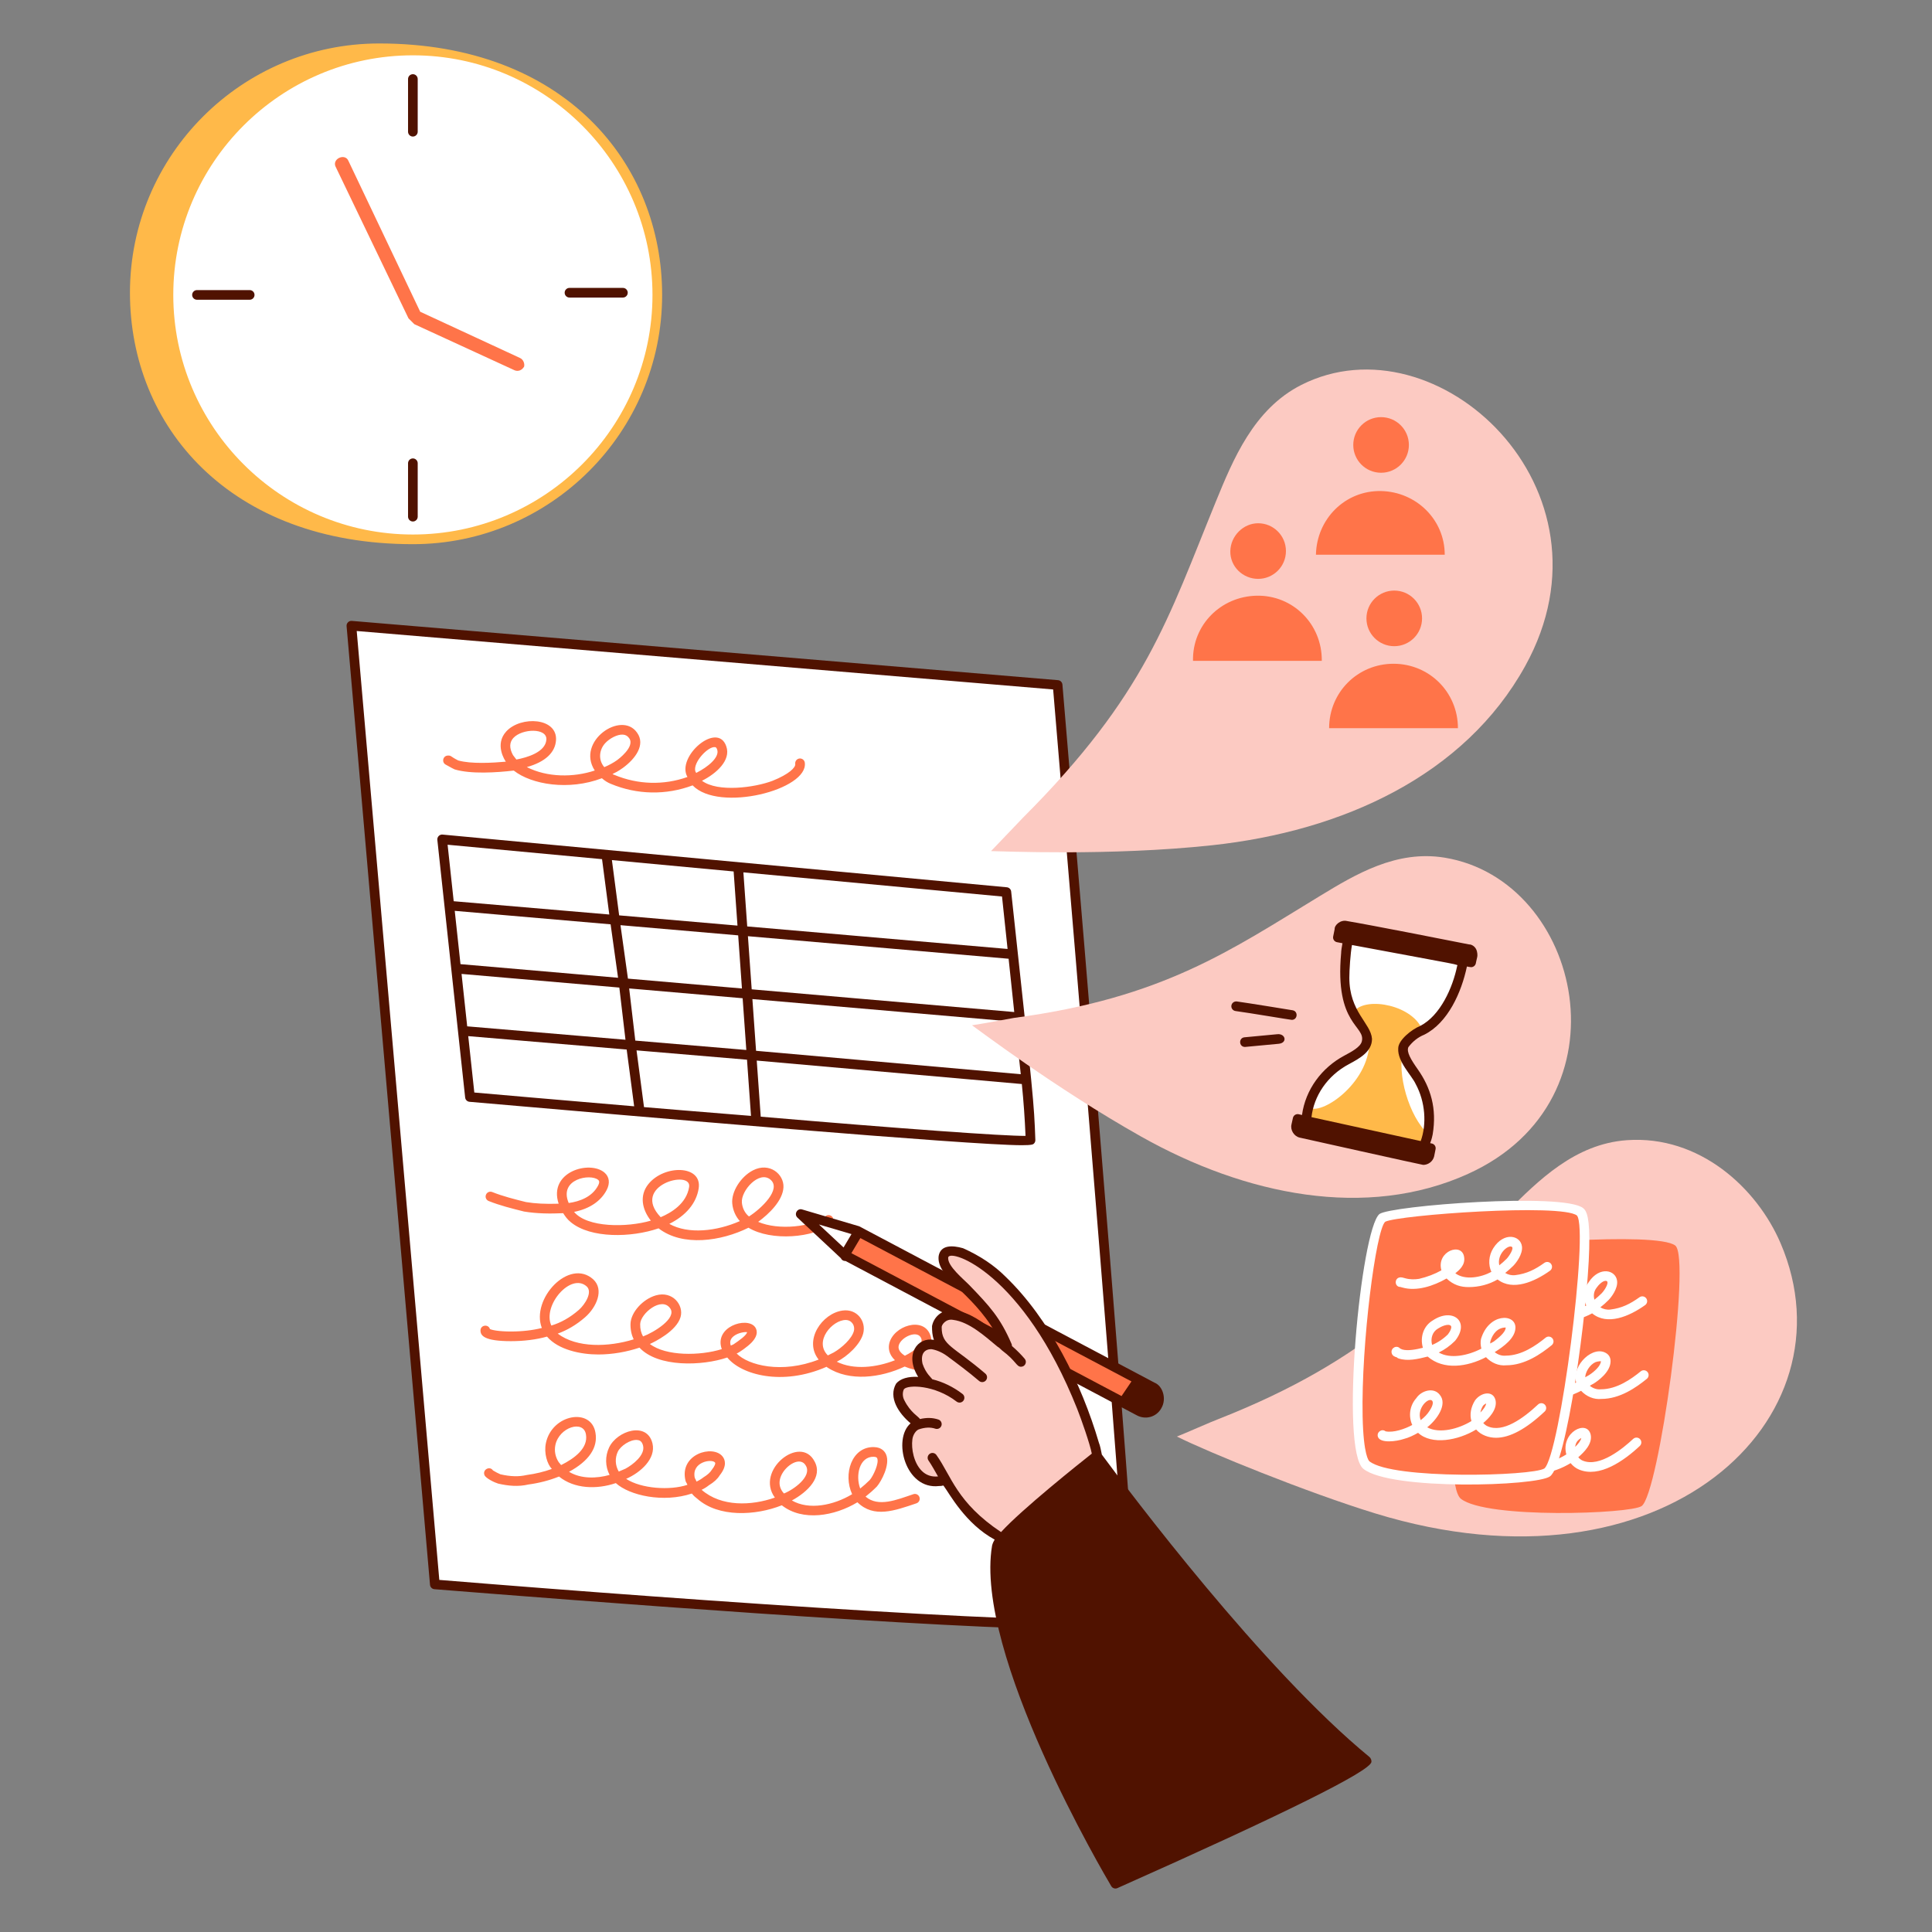 <svg xmlns="http://www.w3.org/2000/svg" fill="none" viewBox="0 0 500 500" id="Minutes-Of-Meeting--Streamline-Manchester.svg" height="500" width="500"><rect x="0" y="0" width="500" height="500" fill="#808080" stroke="none"/><desc>Minutes Of Meeting Streamline Illustration: https://streamlinehq.com</desc><g id="minutes-of-meeting--Work-minutes-of-meeting"><g id="paper"><path id="vector" fill="#ffffff" d="m273.71 177.273 -182.765 -15.34 21.59 248.105s177.848 14.585 180.303 9.28c1.14 -2.46 -19.13 -242.045 -19.13 -242.045h0.003Z" stroke-width="1"></path><path id="vector_2" fill="#ff7449" d="M155.76 201.4c0.755 0.667 1.492 1.127 2.317 1.458 6.797 2.835 14.275 2.98 21.17 0.395 6.825 7.085 30.038 1.13 29.032 -5.89 -0.098 -0.683 -0.732 -1.155 -1.412 -1.06 -0.683 0.098 -1.157 0.73 -1.06 1.415 0.13 0.912 -1.647 2.66 -5.84 4.338 -4.617 1.777 -14.212 3.058 -18.295 0.005 3.7 -1.855 7.56 -5.3 6.292 -8.893 -2.223 -6.667 -13.068 2.672 -10.057 7.917 -6.15 2.178 -12.797 1.998 -18.885 -0.537 -1.01 -0.398 -0.453 0.065 2.165 -1.805 3.247 -2.36 5.923 -5.998 3.703 -9.105 -4.037 -5.873 -15.875 2.218 -10.967 9.768 -5.487 1.825 -12.265 1.82 -17.585 -0.885 4.74 -1.318 7.332 -3.738 7.555 -6.925 0.415 -5.903 -9.098 -6.385 -12.855 -2.32 -3.13 3.393 -0.338 7.553 -0.125 7.843 -3.43 0.312 -9.018 0.633 -12.33 -0.315 -2.12 -1.065 -1.732 -1.285 -2.655 -1.268 -1.33 0.025 -1.703 1.787 -0.545 2.367 0.945 0.475 1.165 0.695 2.285 1.218 4.215 1.265 10.918 0.81 15.29 0.302 4.63 3.635 14.232 5.235 22.803 1.985v-0.007Zm29.343 -8.033c0.092 0.018 0.312 0.057 0.495 0.607 0.73 2.072 -2.627 4.635 -5.195 5.93 -0.075 0.05 -0.147 0.098 -0.215 0.14 -0.07 -0.135 -0.147 -0.27 -0.232 -0.408 -0.693 -2.315 3.37 -6.615 5.148 -6.27Zm-28.457 -1.055c1.035 -1.15 3.113 -2.31 4.57 -2.192 0.698 0.045 1.21 0.34 1.627 0.945 1.567 2.195 -2.935 5.51 -3.12 5.643 -0.958 0.685 -2.098 1.308 -3.333 1.827 -1.6 -1.86 -1.36 -4.478 0.253 -6.225l0.003 0.003Zm-23.767 -1.348c2.245 -2.43 8.738 -2.632 8.522 0.448 -0.227 3.275 -5.05 4.645 -7.76 5.152 -0.31 -0.372 -0.428 -0.573 -0.88 -1.143 -0.985 -1.81 -0.945 -3.31 0.115 -4.46l0.003 0.003Z" stroke-width="1"></path><path id="vector_3" fill="#ff7449" d="M196.21 316.215c2.855 -2.083 6.383 -5.513 6.55 -8.94 0.17 -3.397 -3.618 -6.603 -7.915 -4.38 -3.18 1.65 -5.625 5.583 -5.337 8.582 0.158 1.727 0.872 3.337 1.965 4.54 -5.925 2.62 -13.328 3.493 -18.26 0.72 4.263 -2.123 7.005 -5.303 7.605 -9.185 0.945 -6.125 -8.975 -6.175 -13.037 -1.087 -2.33 2.92 -1.647 6.5 0.66 9.435 -6.235 1.815 -16.485 1.827 -19.87 -2.263 4.03 -0.8 6.94 -2.803 8.43 -5.655 0.91 -1.742 0.727 -3.415 -0.57 -4.525 -3.82 -3.257 -14.582 -0.208 -11.852 8.06 -3.407 0.11 -6.088 -0.03 -8.473 -0.428 -2.933 -0.732 -5.962 -1.49 -8.715 -2.592 -0.643 -0.258 -1.368 0.055 -1.623 0.698 -0.258 0.64 0.053 1.368 0.695 1.625 2.91 1.165 6.025 1.943 9.16 2.723 3.345 0.557 6.74 0.58 10.13 0.43 0.503 0.8 1.097 1.635 1.97 2.33 5.143 4.25 15.702 4.013 22.713 1.59 6.232 4.817 16.213 3.34 23.272 -0.16 5.86 3.555 16.992 2.652 21.513 -1.042 0.535 -0.438 0.613 -1.225 0.175 -1.76 -0.438 -0.535 -1.222 -0.613 -1.757 -0.177 -3.417 2.795 -12.195 3.73 -17.428 1.462Zm-41.403 -10.855c0.17 0.147 0.512 0.443 -0.022 1.465 -1.55 2.968 -4.805 4.12 -7.607 4.515 -2.655 -6.24 5.637 -7.683 7.63 -5.982v0.003Zm23.54 1.812c-0.667 4.338 -4.652 6.692 -7.362 7.835 -7.865 -8.238 8.067 -12.417 7.362 -7.835Zm21.065 -1.865c2.883 2.447 -2.367 7.475 -5.577 9.513 -1.017 -0.81 -1.705 -2.125 -1.835 -3.578 -0.295 -3.088 4.5 -8.438 7.415 -5.938l-0.003 0.003Z" stroke-width="1"></path><path id="vector_4" fill="#ff7449" d="M244.632 352.975c-0.135 -0.677 -0.795 -1.12 -1.47 -0.98 -2.18 0.435 -4.268 0.38 -5.947 0.022 3.103 -1.968 4.37 -4.205 3.585 -6.402 -1.752 -5.085 -9.655 -2.478 -10.668 2.123 -0.217 0.99 -0.225 2.68 1.48 4.29 -4.765 1.885 -10.675 2.57 -15.047 0.385 2.803 -1.4 6.112 -4.518 6.833 -7.32 0.818 -3.177 -1.618 -6.438 -5.335 -5.925 -5.322 0.73 -10.148 7.72 -6.2 12.688 -9.527 3.73 -18.203 1.5 -21.215 -1.567 0.69 -0.273 2.82 -1.757 3.865 -2.848 2.04 -2.125 1.245 -3.58 0.83 -4.085 -2.175 -2.65 -10.602 0.053 -8.545 5.797 -5.65 1.767 -14.447 1.845 -18.613 -1.328 1.25 -0.57 6.9 -3.32 7.947 -6.987 0.877 -3.075 -2.052 -6.84 -6.402 -5.593 -3.342 0.958 -6.478 4.37 -6.553 7.37 -0.037 1.525 0.275 2.865 0.818 4.008 -6.498 2.015 -14.72 2.263 -19.658 -1.482 2.413 -0.87 4.817 -2.255 7.098 -4.245 2.913 -2.542 5.002 -7.123 2.083 -9.812 -6.223 -5.58 -16.175 5.098 -13.288 12.598 -2.382 0.597 -5.118 0.91 -8 0.91 -2.978 0 -4.878 -0.352 -5.435 -0.637 -0.425 -1.36 -2.442 -1.05 -2.442 0.372 0 1.288 0.895 2.765 7.877 2.765 3.38 0 6.59 -0.408 9.34 -1.18 2.9 3.417 8.723 4.627 13.265 4.627 3.665 0 7.402 -0.677 10.665 -1.77 4.775 5.135 16.223 4.768 22.72 2.55 3.558 4.438 14.188 7.47 25.692 2.407 0.06 0.06 0.135 0.12 0.208 0.168 5.728 3.748 13.85 2.675 20.015 -0.23 2.958 1.275 6.492 1.393 9.513 0.79 0.677 -0.135 1.117 -0.792 0.983 -1.47l0.003 -0.007Zm-92.792 -20.047c1.615 1.49 -0.488 4.723 -2.042 6.08 -2.29 2 -4.707 3.322 -7.113 4.045 -2.375 -5.205 5.065 -13.795 9.155 -10.125Zm21.605 5.667c1.807 2.582 -4.283 6.255 -7.023 7.27 -0.493 -0.86 -0.775 -1.94 -0.745 -3.188 0.068 -2.755 5.57 -7.24 7.765 -4.08l0.003 -0.003Zm16.442 7.195c1.288 -1.017 3.18 -1.1 3.453 -1.045 -0.045 0.76 -2.042 2.192 -3.527 3.182 -0.227 0.088 -0.458 0.193 -0.685 0.305 -0.333 -0.99 -0.088 -1.772 0.76 -2.442Zm28.975 -4.18c1.51 0 2.49 1.398 2.117 2.86 -0.503 1.955 -3.093 4.335 -5.213 5.547l-1.518 0.76c-3.685 -3.683 1.185 -9.168 4.615 -9.168h-0.003Zm13.713 6.665c0.495 -2.245 5.02 -4.305 5.867 -1.83 0.505 1.41 -1.747 3.137 -4.258 4.417 -0.965 -0.613 -1.85 -1.492 -1.61 -2.587Z" stroke-width="1"></path><path id="vector_5" fill="#ff7449" d="M236.382 386.692c-4.298 1.445 -9.045 3.46 -12.377 0.63 0.993 -0.78 1.978 -1.655 2.917 -2.6 1.137 -1.3 3.522 -5.678 2.402 -8.295 -0.29 -0.677 -1.08 -1.877 -3.155 -1.923 -5.775 -0.125 -8.023 7.02 -5.64 12.192 -4.848 2.92 -11.19 4.17 -15.59 1.625 4.082 -2.218 8.072 -6.098 5.863 -10.113 -3.66 -7.07 -15.435 2.335 -10.268 9.365 -6.032 2.132 -13.86 2.44 -18.955 -2.01 0.717 -0.35 1.355 -0.747 1.863 -1.163 1.318 -0.792 2.29 -1.7 2.79 -2.555 2.058 -2.535 1.363 -4.168 0.765 -4.915 -2.51 -3.147 -11.307 -0.603 -9.578 6.322 0.035 0.14 0.095 0.27 0.173 0.39 0.107 0.163 0.208 0.38 0.31 0.633 -4.52 1.507 -11.958 1.002 -15.862 -1.547 3.725 -1.627 7.755 -5.205 6.822 -9.162 -1.39 -5.797 -9.19 -3.31 -11.235 1.057 -1.047 2.24 -1.027 4.845 0.133 7.083 -3.265 0.927 -7.36 1.093 -10.495 -0.805 5.148 -2.795 7.508 -6.26 6.843 -10.08 -1.045 -6.625 -11.25 -4.86 -12.828 2.637 -0.557 2.65 0.367 5.463 1.5 6.66l0.018 0.05c-2.035 0.73 -4.192 1.252 -6.495 1.562 -2.042 0.475 -4.21 0.415 -6.812 -0.185 -0.355 -0.138 -1.47 -0.71 -1.907 -0.998 -0.838 -1.255 -2.788 -0.2 -2.197 1.22 0.345 0.833 2.65 1.933 3.535 2.188 2.6 0.6 5.198 0.848 7.827 0.232 2.76 -0.367 5.425 -1.06 7.927 -2.06 3.945 3.2 9.748 3.382 14.695 1.698 3.588 3.242 12.31 5.152 19.678 2.702 0.468 0.6 0.993 1.032 1.398 1.333 5.477 4.888 15.065 4.422 21.883 1.708 5.393 4.25 13.673 2.795 19.57 -0.78 4.258 4.168 9.63 2.175 15.268 0.273 0.653 -0.22 1.008 -0.927 0.79 -1.58 -0.217 -0.653 -0.925 -1.01 -1.58 -0.79h0.007Zm-92.653 -12.713c0.98 -4.652 7.305 -6.593 7.915 -2.742 0.615 3.533 -2.963 6.197 -6.405 7.91 -0.068 -0.073 -0.145 -0.143 -0.225 -0.213 -0.14 -0.25 -0.31 -0.413 -0.378 -0.463 -0.907 -1.36 -1.23 -2.958 -0.905 -4.492h-0.003Zm16.163 1.71c0.688 -1.47 3.215 -3.19 5.018 -3.025 0.555 0.05 1.228 0.263 1.52 1.485 0.573 2.44 -2.67 4.92 -4.55 5.94 -0.688 0.275 -1.38 0.593 -1.745 0.752 -0.94 -1.598 -1.017 -3.502 -0.245 -5.152h0.003Zm25.152 2.805c0.165 0.208 0 0.853 -0.855 1.925 -0.38 0.637 -1.085 1.275 -2.17 1.94 -0.508 0.408 -1.105 0.77 -1.765 1.073 -0.13 -0.323 -0.268 -0.647 -0.45 -0.96 -0.892 -4.145 4.412 -5.012 5.24 -3.975v-0.003Zm17.09 3.473c1.172 -2.777 5.075 -5.252 6.463 -2.575 1.49 2.712 -3.065 6.058 -5.71 7.123 -0.23 -0.268 -1.87 -1.905 -0.755 -4.545l0.003 -0.003Zm23.98 -4.958c0.752 0.015 0.862 0.295 0.91 0.408 0.525 1.225 -1.01 4.55 -1.927 5.605 -0.767 0.767 -1.62 1.527 -2.478 2.212 -1.278 -3.402 -0.182 -8.303 3.495 -8.225Z" stroke-width="1"></path><path id="vector_6" fill="#501200" d="M274.955 177.168c-0.053 -0.607 -0.532 -1.09 -1.143 -1.14l-182.765 -15.34c-0.747 -0.075 -1.42 0.57 -1.35 1.355l21.59 248.105c0.053 0.607 0.537 1.087 1.145 1.137 34.265 2.73 132.513 10.433 167.533 10.433 13.137 0 13.637 -1.077 14.008 -1.875 1.15 -2.493 -12.918 -170.537 -19.018 -242.672v-0.003Zm16.688 241.45c-8.28 2.86 -109.92 -4.173 -177.952 -9.74l-21.372 -245.575 180.235 15.128c6.78 80.175 19.185 229.925 19.087 240.187h0.003Z" stroke-width="1"></path><path id="vector_7" fill="#501200" d="M261.692 230.733c-0.062 -0.59 -0.535 -1.052 -1.127 -1.107l-146.023 -13.637c-0.775 -0.08 -1.445 0.593 -1.358 1.383l7.197 66.667c0.065 0.593 0.54 1.055 1.133 1.107 45.183 3.927 129.542 11.233 142.907 11.233 2.742 0 2.97 -0.227 3.162 -0.42 0.245 -0.245 0.378 -0.583 0.365 -0.93 -0.355 -9.925 -0.468 -10.598 -6.258 -64.297v0.003ZM164.415 269.303l-1.587 -13.498 29.367 2.54 0.95 13.388 -28.73 -2.43Zm96.613 -21.177c0.485 4.417 0.973 9.095 1.458 13.789l-67.947 -5.877 -0.978 -13.749 67.468 5.835v0.003Zm-69.013 7.694 -29.505 -2.552 -1.93 -13.832 30.46 2.635 0.975 13.749Zm-31.78 -18.922 -1.875 -14.307 31.505 2.942 0.995 14.013 -30.625 -2.65v0.003Zm-2.21 2.317 1.93 13.832 -40.782 -3.527 -1.487 -13.795 40.34 3.49ZM119.445 252.05l40.84 3.533 1.59 13.502 -40.965 -3.468 -1.462 -13.57 -0.003 0.003Zm75.27 6.51 68.028 5.885c0.478 4.753 0.955 9.35 1.432 13.562l-68.507 -6.06 -0.95 -13.388h-0.003Zm66.043 -12.97 -67.377 -5.83 -0.993 -13.995 66.933 6.25c0.225 2.067 0.775 7.127 1.438 13.575Zm-104.95 -23.24 1.875 14.325 -40.267 -3.438 -1.578 -14.62 39.968 3.733h0.003ZM121.18 268.15l41.005 3.47 1.935 14.69c-20.585 -1.745 -37.188 -3.2 -41.367 -3.567l-1.573 -14.59v-0.003Zm45.49 18.373 -1.935 -14.688 28.59 2.417 1.032 14.54c-5.823 -0.44 -24.35 -2.005 -27.685 -2.272l-0.003 0.003Zm30.207 2.475 -1.032 -14.523 68.605 6.07c0.453 4.462 0.775 8.965 0.958 13.418 -5.457 0.068 -32.005 -1.847 -68.53 -4.965Z" stroke-width="1"></path></g><g id="pencil"><path id="vector_8" fill="#ff7449" d="m222.005 318.75 -3.41 6.25 71.97 38.068 3.978 -6.06L222.005 318.75Z" stroke-width="1"></path><path id="vector_9" fill="#ffffff" d="m207.232 314.205 11.553 10.795 3.22 -6.44 -14.772 -4.355Z" stroke-width="1"></path><path id="vector_10" fill="#501200" d="m298.783 357.83 -76.425 -40.468 -14.772 -4.357c-1.248 -0.38 -2.172 1.21 -1.208 2.112l11.238 10.5c0.11 0.273 0.473 0.752 1.202 0.727l75.305 39.9c2.32 1.29 5.15 0.5 6.415 -1.775 1.482 -2.473 0.34 -5.833 -1.755 -6.64Zm-80.475 -34.985 -6.362 -5.947 8.42 2.485 -2.058 3.462Zm71.945 38.455 -69.915 -36.98 2.323 -3.907 70.16 37.1 -2.567 3.79v-0.003Z" stroke-width="1"></path></g><g id="hand"><path id="vector_11" fill="#fccac2" d="M282.8 373.675c-0.757 -3.22 -1.895 -6.44 -3.22 -9.47 -4.925 -11.742 -11.175 -24.055 -20.645 -32.955 -2.84 -3.03 -6.44 -5.492 -10.418 -7.008 -1.325 -0.378 -4.355 -1.137 -4.735 0.948 -0.64 5.118 10.385 9.172 16.32 22.745 -2.905 -2.323 -10.32 -7.592 -14.047 -7.592 -1.893 -0.19 -3.787 1.135 -3.978 3.22 0 2.752 0.78 3.942 2.627 5.7 -1.24 -0.58 -2.78 -0.85 -4.143 -1.153 -2.652 0 -4.357 1.893 -3.598 5.303 0.568 1.515 1.325 3.03 2.652 4.357v0.19c-3.22 -0.757 -5.873 -0.57 -7.008 0.757 -0.757 1.325 -0.757 3.03 0 4.357 0.948 1.705 4.357 5.492 4.357 5.492 -1.515 0.757 -2.462 2.083 -2.462 3.598 -0.57 4.357 1.705 11.742 8.143 10.985h1.895c0.378 0.378 0.568 0.757 0.757 1.137 7.23 11.062 11.535 11.91 13.445 13.825 5.305 -6.25 22.895 -19.837 24.81 -21.212 0 -1.137 -0.378 -2.083 -0.757 -3.22l0.003 -0.005Z" stroke-width="1"></path><path id="vector_12" fill="#501200" d="M354.425 454.715c-27.647 -22.685 -62.13 -68.6 -69.267 -78.267 -0.23 -1.143 -0.423 -2.24 -0.78 -3.125 -4.475 -15.217 -12.737 -31.973 -24.18 -42.955 -2.905 -2.905 -6.535 -5.35 -10.957 -7.328 -2.8 -0.8 -5.803 -0.872 -6.318 1.995 -0.688 5.507 8.7 9.505 14.53 19.635 -3.013 -2.478 -6.57 -5.08 -10.395 -5.555 -2.592 -0.515 -5.315 1.268 -5.85 4.067 0 1.218 0.037 2.357 0.495 3.573 -4.228 -0.785 -7.697 3.767 -4.077 9.582 -2.542 -0.155 -4.638 0.432 -5.723 1.755 -2.052 3.588 0.673 7.675 3.757 10.26 -4.732 4.072 -1.373 17.282 7.365 16.23 1.275 0 0.968 -0.338 1.272 0.068 1.405 1.873 5.537 9.7 13.13 13.803 -0.285 0.445 -0.532 0.958 -0.673 1.525 -4.758 27.973 29.385 85.715 30.84 88.16 0.328 0.55 1.013 0.757 1.583 0.503 43.295 -19.27 65.415 -30.253 65.748 -32.645 0.06 -0.43 -0.163 -1.005 -0.5 -1.282v0.003Zm-112.085 -78.17c-0.403 -0.562 -1.182 -0.693 -1.745 -0.29 -0.562 0.4 -0.69 1.182 -0.29 1.742 0.693 0.97 1.795 2.955 2.455 4.105 -1.68 0.163 -3.108 -0.328 -4.24 -1.475 -2.005 -2.03 -2.725 -5.623 -2.397 -8.125 0.145 -1.145 0.865 -2.24 1.615 -2.567 1.67 -0.557 3.045 -0.615 4.322 -0.19 0.657 0.22 1.363 -0.135 1.583 -0.79 0.217 -0.655 -0.138 -1.363 -0.79 -1.58 -1.46 -0.49 -3.013 -0.537 -4.768 -0.128 -0.3 -0.6 -2.43 -1.645 -4.01 -4.8 -0.542 -0.945 -0.542 -2.17 -0.125 -2.935 0.978 -1.167 7.923 -1.163 13.62 3.22 0.547 0.42 1.33 0.318 1.752 -0.23 0.42 -0.547 0.318 -1.333 -0.23 -1.752 -2.375 -1.825 -5.075 -3.127 -7.825 -3.8 -0.24 -0.425 -1.655 -1.472 -2.513 -4.002 -0.578 -2.61 0.552 -3.757 2.223 -3.792 1.225 0.155 2.748 0.795 3.962 1.663 2.69 1.973 5.795 4.295 8.447 6.567 0.522 0.45 1.312 0.39 1.762 -0.135 0.45 -0.522 0.39 -1.312 -0.135 -1.762 -8.35 -7.157 -11.305 -7.26 -11.305 -11.93 -0.115 -0.63 1.083 -2.345 2.953 -1.98 4.165 0.522 8.168 4.175 11.475 6.917 0.33 0.273 0.075 -0.08 1.188 0.988 3.71 2.782 3.708 4.228 4.918 4.228 1.05 0 1.64 -1.235 0.96 -2.05 -0.765 -0.915 -2.05 -2.245 -3.312 -3.317 0.007 -0.18 -0.022 -0.365 -0.1 -0.54 -2.908 -6.785 -5.69 -9.787 -10.873 -15.165 -1.542 -1.603 -5.8 -5.01 -5.525 -7.228 0.432 -2.34 19.348 3.85 33.395 39.23 1.025 2.577 3.287 9.023 3.77 11.555 -3.245 2.562 -18.062 14.36 -23.49 20.303 -11.49 -7.66 -12.848 -14.52 -16.725 -19.955l-0.003 0.003Z" stroke-width="1"></path></g><g id="notes"><path id="vector_13" fill="#fccac2" d="M460.83 321.78c19.4 45.4 -30.242 92.792 -104.925 69.887 -17.75 -5.445 -43.27 -15.86 -51.325 -19.887 1.515 -0.568 9.66 -4.168 10.795 -4.545 39.343 -15.48 54.153 -33.13 74.62 -53.597 8.145 -8.145 17.615 -17.613 31.06 -18.56 18.75 -1.323 33.635 12.343 39.773 26.705l0.003 -0.003Z" stroke-width="1"></path><path id="vector_14" fill="#ff7449" d="M433.558 322.347c-4.768 -3.748 -48.885 -0.22 -51.137 1.515 -4.593 3.54 -9.64 59.825 -4.355 64.015 6.652 5.275 43.892 3.912 46.78 1.895 4.478 -3.132 12.852 -64.17 8.713 -67.425Z" stroke-width="1"></path><path id="vector_15" fill="#ffffff" d="M386.995 341.767c0.54 0.1 1.403 0.532 3.382 0.532 2.968 0 6.037 -1.192 8.622 -2.712 1.807 1.71 3.66 2.22 5.72 2.22 2.562 0 5.018 -0.643 7.32 -1.915 3.89 3.225 9.588 0.815 13.72 -2.135 0.562 -0.4 0.693 -1.182 0.29 -1.742 -0.403 -0.562 -1.185 -0.693 -1.745 -0.29 -2.438 1.74 -4.57 2.817 -7.542 3.182 -0.927 0.115 -1.83 -0.11 -2.597 -0.568 0.73 -0.573 1.445 -1.202 2.09 -1.85 0.71 -0.71 2.495 -2.993 2.248 -5.005 -0.352 -2.848 -4.547 -3.872 -7.338 0.323 -1.338 1.72 -1.552 3.998 -0.647 6.062 -2.712 1.41 -6.71 2.277 -9.262 0.365 0.995 -0.797 2.572 -2.11 2.288 -4.093 -0.295 -2.662 -3.5 -2.617 -5.042 -0.663 -0.995 1.26 -1.34 2.725 -0.927 4.043 -6.41 3.713 -9.443 1.757 -10.422 1.757 -1.75 0 -1.705 2.478 -0.16 2.49l0.005 -0.003Zm26.2 -8.5c0.468 -0.703 1.542 -1.79 2.33 -1.79 1.268 0 -0.177 2.387 -1.032 3.242 -0.573 0.573 -1.208 1.133 -1.853 1.64 -0.273 -0.955 -0.225 -2.085 0.555 -3.093Z" stroke-width="1"></path><path id="vector_16" fill="#ffffff" d="M426.382 355.082c-0.435 -0.535 -1.222 -0.617 -1.757 -0.182 -2.455 1.995 -6.18 4.645 -10.32 4.65 -1.013 0.105 -2.032 -0.232 -2.857 -0.91 0.297 -0.185 0.607 -0.375 0.993 -0.573 1.027 -0.64 4.375 -2.955 4.375 -5.795 0 -0.818 -0.338 -1.51 -0.948 -1.95 -3.333 -2.4 -9.117 2.815 -7.965 7.465 -3.482 1.78 -7.95 2.662 -10.93 0.955 9.842 -4.753 5.427 -12.955 -1.61 -8.27 -2.365 1.578 -3.317 4.532 -2.48 7.18 -2.147 0.54 -4.22 1.062 -6.15 0.193 -0.227 -0.237 -0.547 -0.385 -0.902 -0.385 -1.315 0 -2.018 1.99 0.062 2.702 0.525 0.525 2.145 0.683 2.888 0.683 1.485 0 3.872 -0.555 5.312 -0.92 0.273 -0.07 0.057 -0.062 0.495 0.2 3.942 3.247 10.068 2.178 14.598 -0.185 1.38 1.482 3.33 2.305 5.242 2.105 4.81 0 9.023 -2.97 11.772 -5.205 0.535 -0.435 0.617 -1.222 0.182 -1.76v0.003Zm-29.633 -2.527c0.828 -0.55 2.672 -1.4 3.348 -0.725 0.348 0.348 -0.16 1.45 -0.757 2.21 -1.177 1.177 -2.657 2.157 -4.11 2.742 -0.445 -1.578 0.13 -3.302 1.52 -4.228Zm16.18 -0.043c0.76 -0.255 1.353 -0.225 1.385 -0.24 0 1.15 -1.66 2.71 -3.098 3.618 -0.32 0.16 -0.64 0.35 -0.963 0.547 0.043 -1.295 1.105 -3.222 2.672 -3.925h0.003Z" stroke-width="1"></path><path id="vector_17" fill="#ffffff" d="M422.663 372.385c-2.458 2.312 -8.648 7.495 -13.072 5.62 -0.395 -0.158 -0.815 -0.488 -1.135 -0.87 1.595 -1.4 3.685 -3.482 3.217 -5.817 -0.907 -4.09 -7.827 -0.63 -6.312 5.082 -3.255 2.06 -8.49 3.538 -11.602 1.725 0.958 -0.735 2.587 -2.245 3.135 -3.32 0.65 -1.29 1.737 -3.447 0.307 -5.165 -1.635 -1.907 -4.875 -0.882 -6.045 0.925 -1.772 1.97 -2.19 4.768 -1.182 7.005 -1.853 1.002 -4.785 1.985 -6.768 1.565 -0.993 -0.795 -2.385 0.24 -1.975 1.43 0.6 1.752 4.822 1.175 6.612 0.573 1.35 -0.338 2.532 -0.927 3.66 -1.555 4.025 3.242 10.593 1.757 14.97 -0.927 0.59 0.732 1.37 1.343 2.17 1.663 5.23 2.212 11.592 -2.21 15.738 -6.11 0.503 -0.473 0.527 -1.265 0.053 -1.767 -0.473 -0.503 -1.262 -0.525 -1.767 -0.053l-0.003 -0.003Zm-27.77 -1.278c1.045 -0.02 0.227 1.647 -0.213 2.575 -0.73 0.973 -1.558 1.8 -2.557 2.547 -0.818 -2.415 1.175 -5.095 2.77 -5.122Zm14.34 1.045c-0.095 0.68 -0.81 1.542 -1.57 2.3 0.103 -1.077 0.623 -1.78 1.57 -2.3Z" stroke-width="1"></path><path id="vector_18" fill="#ff7449" d="M409.125 313.637c-4.725 -3.802 -48.885 -0.22 -51.137 1.515 -4.593 3.54 -9.64 59.825 -4.355 64.015 6.652 5.275 43.913 3.942 46.78 1.895 4.317 -3.085 12.697 -64.215 8.713 -67.425Z" stroke-width="1"></path><path id="vector_19" fill="#ffffff" d="M352.855 380.145c-6.162 -4.86 -0.675 -61.975 4.147 -65.957 2.883 -2.165 47.61 -5.613 52.713 -1.527 0.927 0.717 1.775 2.498 1.575 10.497 -0.405 16.155 -5.855 55.93 -10.165 58.93 -3.482 2.555 -41.217 3.693 -48.273 -1.943h0.003Zm5.633 -63.955c-2.38 2.05 -6.23 31.538 -5.843 50.325 0.21 10.16 1.605 11.545 1.762 11.67 6.012 4.782 42.082 3.835 45.278 1.857 4.035 -3.493 11.527 -61.615 8.438 -65.462 -4.002 -3.195 -46.27 -0.143 -49.635 1.61Z" stroke-width="1"></path><path id="vector_20" fill="#ffffff" d="M401.43 327.115c-0.4 -0.562 -1.182 -0.693 -1.745 -0.29 -2.438 1.742 -4.567 2.815 -7.542 3.182 -0.927 0.115 -1.83 -0.107 -2.597 -0.568 0.73 -0.573 1.445 -1.205 2.09 -1.853 0.71 -0.707 2.495 -2.99 2.248 -5.005 -0.357 -2.905 -4.695 -3.867 -7.422 0.448 -1.222 1.933 -1.338 4.295 -0.493 6.128 -2.647 1.43 -6.822 2.248 -9.33 0.365 0.995 -0.797 2.572 -2.11 2.29 -4.093 -0.453 -4.077 -7.272 -1.647 -5.897 3.333 -1.703 0.96 -3.698 1.72 -5.777 2.203 -1.145 0.19 -2.433 0.18 -3.618 -0.158 -0.593 -0.17 -0.843 -0.237 -1.103 -0.237 -1.757 0 -1.703 2.49 -0.15 2.49 0.12 0.022 0.34 0.09 0.562 0.152 3.703 1.062 8.085 -0.423 11.427 -2.338 1.825 1.727 3.685 2.225 5.732 2.225 2.675 0 5.268 -0.685 7.473 -1.978 3.907 3.053 9.525 0.623 13.56 -2.26 0.562 -0.403 0.693 -1.182 0.29 -1.742l0.003 -0.005Zm-10.183 -4.452c0.667 0.403 -0.75 2.532 -1.378 3.157 -0.573 0.573 -1.208 1.135 -1.855 1.643 -0.655 -2.88 2.248 -5.35 3.23 -4.8h0.003Z" stroke-width="1"></path><path id="vector_21" fill="#ffffff" d="M401.763 346.37c-0.435 -0.537 -1.225 -0.617 -1.757 -0.182 -2.455 1.995 -6.18 4.645 -10.322 4.65 -1.013 0.105 -2.035 -0.232 -2.857 -0.91 2.315 -1.44 5.367 -3.643 5.367 -6.368 0 -3.698 -6.92 -3.73 -8.915 2.973 -0.158 0.787 -0.125 1.613 0.098 2.493 -3.495 1.812 -8.015 2.728 -11.022 1.005 1.495 -0.722 2.955 -1.76 4.225 -3.038 3.982 -4.978 -0.633 -8.7 -5.773 -5.27 -2.387 1.395 -3.373 4.312 -2.562 7.083 -1.807 0.45 -3.93 0.86 -5.353 0.435 -0.152 -0.088 -0.333 -0.163 -0.55 -0.25 -0.88 -0.998 -2.458 -0.13 -2.188 1.145 0.16 0.757 0.833 1.015 1.31 1.13 0.138 0.138 0.305 0.24 0.488 0.302 2.305 0.772 4.935 0.168 7.525 -0.49 4.12 3.58 10.255 2.68 15.092 0.155 1.38 1.482 3.33 2.305 5.242 2.105 4.812 0 9.023 -2.97 11.772 -5.205 0.535 -0.435 0.617 -1.222 0.182 -1.76l-0.003 -0.003Zm-29.633 -2.527c0.828 -0.55 2.672 -1.4 3.348 -0.725 0.348 0.348 -0.16 1.45 -0.757 2.21 -1.172 1.17 -2.643 2.147 -4.088 2.735 -0.47 -1.673 0.083 -3.393 1.5 -4.22h-0.003Zm13.573 3.295c0.595 -1.983 1.9 -3.578 3.97 -3.578 0 1.268 -2.035 2.812 -3.073 3.618 -0.307 0.155 -0.615 0.335 -0.922 0.522 -0.013 -0.208 -0.003 -0.395 0.027 -0.562h-0.003Z" stroke-width="1"></path><path id="vector_22" fill="#ffffff" d="M399.808 363.537c-0.473 -0.503 -1.262 -0.525 -1.767 -0.053 -3.79 3.567 -9.123 7.442 -13.072 5.62 -0.383 -0.152 -0.79 -0.47 -1.105 -0.835 1.323 -1.09 3.675 -3.415 3.188 -5.85 -0.585 -2.632 -3.723 -2.152 -5.31 -0.013 -1.105 1.77 -1.432 3.715 -0.938 5.362 -3.21 1.988 -8.253 3.382 -11.445 1.618 2.527 -1.975 5.312 -5.945 3.268 -8.393 -1.565 -2.087 -4.812 -1.115 -6.095 0.86 -1.71 1.903 -2.07 4.668 -1.042 6.928 -1.897 1.04 -4.878 2.07 -6.907 1.643 -0.995 -0.795 -2.382 0.242 -1.975 1.43 0.6 1.752 4.82 1.175 6.612 0.573 1.398 -0.348 2.615 -0.968 3.777 -1.618 3.5 3.255 10.393 1.98 15.023 -0.85 1.285 1.465 3.295 2.135 5.168 2.135 3.56 0 7.772 -2.272 12.572 -6.787 0.503 -0.473 0.527 -1.265 0.053 -1.767l-0.003 -0.003Zm-29.142 -0.995c0.403 0.505 -0.09 1.647 -0.667 2.515 -0.573 0.915 -1.325 1.718 -2.328 2.475 -1.163 -3.045 2.112 -6.1 2.995 -4.99Zm13.135 1.275c0.155 -0.208 0.525 -0.473 0.815 -0.613 -0.06 0.633 -0.657 1.505 -1.485 2.345 0.098 -0.58 0.325 -1.18 0.667 -1.732h0.003Z" stroke-width="1"></path></g><g id="people icons"><path id="vector_23" fill="#fccac2" d="M394.733 172.348c-15.713 28.413 -47.35 42.78 -81.06 46.403 -26.543 2.853 -54.725 1.515 -57.198 1.515 1.137 -1.137 7.575 -7.955 8.332 -8.713 31.765 -31.765 37.523 -51.585 49.81 -81.63 4.5 -11.002 9.842 -24.065 22.16 -30.303 35.04 -17.75 83.317 26.862 57.955 72.728Z" stroke-width="1"></path><path id="vector_24" fill="#ff7449" d="M377.308 188.448H343.975c0 -9.28 7.388 -16.668 16.668 -16.668 9.28 0 16.668 7.388 16.668 16.668h-0.003Z" stroke-width="1"></path><path id="vector_25" fill="#ff7449" d="M373.897 143.56h-33.333c0.19 -9.28 7.575 -16.668 16.855 -16.477 9.09 0.188 16.477 7.388 16.477 16.477Z" stroke-width="1"></path><path id="vector_26" fill="#ff7449" d="M360.83 152.841c3.978 0 7.197 3.22 7.197 7.197s-3.22 7.197 -7.197 7.197 -7.197 -3.22 -7.197 -7.197 3.22 -7.197 7.197 -7.197Z" stroke-width="1"></path><path id="vector_27" fill="#ff7449" d="M357.42 107.955c3.978 0 7.197 3.22 7.197 7.197s-3.22 7.197 -7.197 7.197 -7.197 -3.22 -7.197 -7.197 3.22 -7.197 7.197 -7.197Z" stroke-width="1"></path><path id="vector_28" fill="#ff7449" d="M342.08 171.023h-33.333c-0.19 -9.28 7.197 -16.668 16.477 -16.855 9.363 -0.19 16.953 7.34 16.855 16.855Z" stroke-width="1"></path><path id="vector_29" fill="#ff7449" d="M325.603 135.418c3.978 0 7.197 3.22 7.197 7.197s-3.22 7.197 -7.197 7.197 -7.292 -3.22 -7.197 -7.197c0.095 -3.978 3.41 -7.197 7.197 -7.197Z" stroke-width="1"></path></g><g id="hourglass"><path id="vector_30" fill="#fccac2" d="M379.96 303.788c-26.328 11.928 -57.617 5.567 -84.66 -9.66 -22.075 -12.43 -42.627 -28.04 -43.75 -28.788 1.515 -0.19 9.848 -1.705 10.795 -1.895 38.737 -5.165 56.155 -17.54 79.355 -31.63 9.077 -5.513 19.692 -11.91 32.197 -9.848 35.528 5.857 48.442 62.617 6.06 81.817l0.003 0.003Z" stroke-width="1"></path><path id="vector_31" fill="#ffffff" d="m378.255 249.62 -29.168 -6.25c-0.6 2.402 -0.948 7.515 -0.948 9.847 0 9.1 5.587 12.225 5.87 15.91 0 3.518 -5.65 5.178 -7.765 6.817 -5.527 4.283 -8.03 10.533 -8.03 14.63l30 6.395c2.188 -5.47 1.518 -11.612 -1.137 -16.477 -1.417 -2.597 -5.627 -6.168 -3.978 -9.47 1.978 -2.637 4.213 -3.37 5.455 -4.1 7.385 -4.35 9.613 -17.045 9.697 -17.3l0.003 -0.003Z" stroke-width="1"></path><path id="vector_32" fill="#ffb949" d="M369.688 293.575c-5.135 -4.643 -8.225 -15.918 -6.535 -21.768 0.653 -2.26 3.015 -4.133 5.065 -4.953 -2.235 -6.705 -14.545 -9.008 -17.65 -5.242 0.835 1.877 3.72 4.86 3.83 7.06 0.568 11.133 -11.947 19.767 -15.348 18.07 -0.112 0.568 -0.568 3.22 -0.568 3.22l30.303 6.44s0.703 -1.923 0.902 -2.825v-0.003Z" stroke-width="1"></path><path id="vector_33" fill="#501200" d="M334.315 263.94c-0.32 0 -11.043 -1.815 -14.56 -2.285 -0.685 -0.092 -1.165 -0.72 -1.073 -1.405 0.092 -0.683 0.725 -1.155 1.405 -1.073 2.828 0.378 13.957 2.2 14.43 2.277 1.507 0.247 1.328 2.485 -0.2 2.485h-0.003Z" stroke-width="1"></path><path id="vector_34" fill="#501200" d="M322.192 270.947c-1.583 0 -1.688 -2.353 -0.112 -2.495 1.507 -0.138 6.092 -0.573 8.508 -0.8 2.12 -0.203 2.66 2.258 0.333 2.48l-8.728 0.818v-0.003Z" stroke-width="1"></path><path id="vector_35" fill="#501200" d="M382.025 245.653c-0.388 -0.777 -1.202 -1.255 -1.82 -1.235 -4.83 -0.965 -25.798 -5.09 -31.57 -6.048 -1.68 -0.423 -3.292 1.013 -3.232 2.103l-0.378 1.892c-0.135 0.677 0.302 1.335 0.98 1.47l1.425 0.268c-0.173 0.912 -0.345 2.018 -0.343 2.56 -1.703 18.72 6.442 18.739 5.34 22.897 -0.38 1.425 -2.667 2.647 -4.508 3.628 -5.86 3.125 -10.065 8.79 -10.962 15.37l-0.845 -0.195c-0.68 -0.155 -1.353 0.273 -1.5 0.948l-0.372 1.673c-0.355 1.425 0.617 3.05 2.065 3.415 0.25 0.057 31.715 7.075 32.028 7.075 1.228 0 2.487 -0.848 2.815 -2.178l0.38 -1.893c0.135 -0.677 -0.305 -1.33 -0.98 -1.47 -0.76 -0.16 -0.297 0.29 0.23 -2.357 1.115 -6.688 -0.505 -12.078 -3.853 -16.828 -1.805 -2.565 -2.958 -4.5 -2.442 -5.735 1.11 -1.48 2.498 -2.582 4.105 -3.23 6.12 -3.048 9.65 -10.965 11.05 -17.655 0.26 0.048 0.828 0.175 1.083 0.175 0.585 0 1.105 -0.412 1.225 -1.004 0 0 0.182 -0.918 0.365 -1.648 0.088 -0.343 0.068 -1.295 -0.285 -1.997Zm-4.913 4.34c-1.153 5.622 -4.348 12.817 -9.547 15.512 -2.18 0.872 -5.717 3.665 -5.705 5.812 -0.232 3.453 3.482 6.982 4.505 9.205 2.525 4.63 2.897 10.428 1.315 14.785l-28.27 -6.19c0.627 -5.427 4.002 -10.688 9.69 -13.72 2.848 -1.518 5.992 -3.268 5.975 -6.555 -0.315 -4.08 -5.867 -6.953 -5.867 -15.812 0 -1.9 0.27 -6.227 0.685 -8.462 29.392 5.5 27.323 4.95 27.225 5.427l-0.005 -0.003Z" stroke-width="1"></path></g><g id="clock"><path id="vector_36" fill="#ffffff" d="M106.852 139.582c34.936 0 63.258 -28.321 63.258 -63.257 0 -34.936 -28.321 -63.258 -63.258 -63.258S43.595 41.389 43.595 76.325c0 34.936 28.321 63.257 63.258 63.257Z" stroke-width="1"></path><path id="vector_37" fill="#ffb949" d="M98.14 11.25c-35.57 0 -64.508 28.938 -64.508 64.508 0 34.538 25.765 65.075 73.22 65.075 35.57 0 64.508 -28.938 64.508 -64.508 0 -33.877 -25.047 -65.075 -73.22 -65.075Zm8.713 127.082c-34.192 0 -62.008 -27.815 -62.008 -62.008 0 -34.192 27.815 -62.008 62.008 -62.008 34.192 0 62.008 27.815 62.008 62.008 0 34.192 -27.815 62.008 -62.008 62.008Z" stroke-width="1"></path><path id="vector_38" fill="#501200" d="M106.852 35.34c-0.69 0 -1.25 -0.56 -1.25 -1.25V20.452c0 -0.69 0.56 -1.25 1.25 -1.25s1.25 0.56 1.25 1.25v13.637c0 0.69 -0.56 1.25 -1.25 1.25Z" stroke-width="1"></path><path id="vector_39" fill="#501200" d="M161.208 77.008h-13.825c-0.69 0 -1.25 -0.56 -1.25 -1.25s0.56 -1.25 1.25 -1.25h13.825c0.69 0 1.25 0.56 1.25 1.25s-0.56 1.25 -1.25 1.25Z" stroke-width="1"></path><path id="vector_40" fill="#501200" d="M64.618 77.575h-13.637c-0.69 0 -1.25 -0.56 -1.25 -1.25s0.56 -1.25 1.25 -1.25h13.637c0.69 0 1.25 0.56 1.25 1.25s-0.56 1.25 -1.25 1.25Z" stroke-width="1"></path><path id="vector_41" fill="#501200" d="M106.852 134.963c-0.69 0 -1.25 -0.56 -1.25 -1.25v-13.825c0 -0.69 0.56 -1.25 1.25 -1.25s1.25 0.56 1.25 1.25v13.825c0 0.69 -0.56 1.25 -1.25 1.25Z" stroke-width="1"></path><path id="vector_42" fill="#ff7449" d="m134.505 92.612 -25.758 -11.932 -18.56 -39.015c-0.875 -2.188 -4.542 -0.5 -3.22 1.705l18.75 39.015 1.515 1.515 25.947 11.932c0.948 0.38 1.895 0 2.462 -0.948 0.19 -0.757 -0.19 -1.895 -1.137 -2.272Z" stroke-width="1"></path></g></g></svg>
